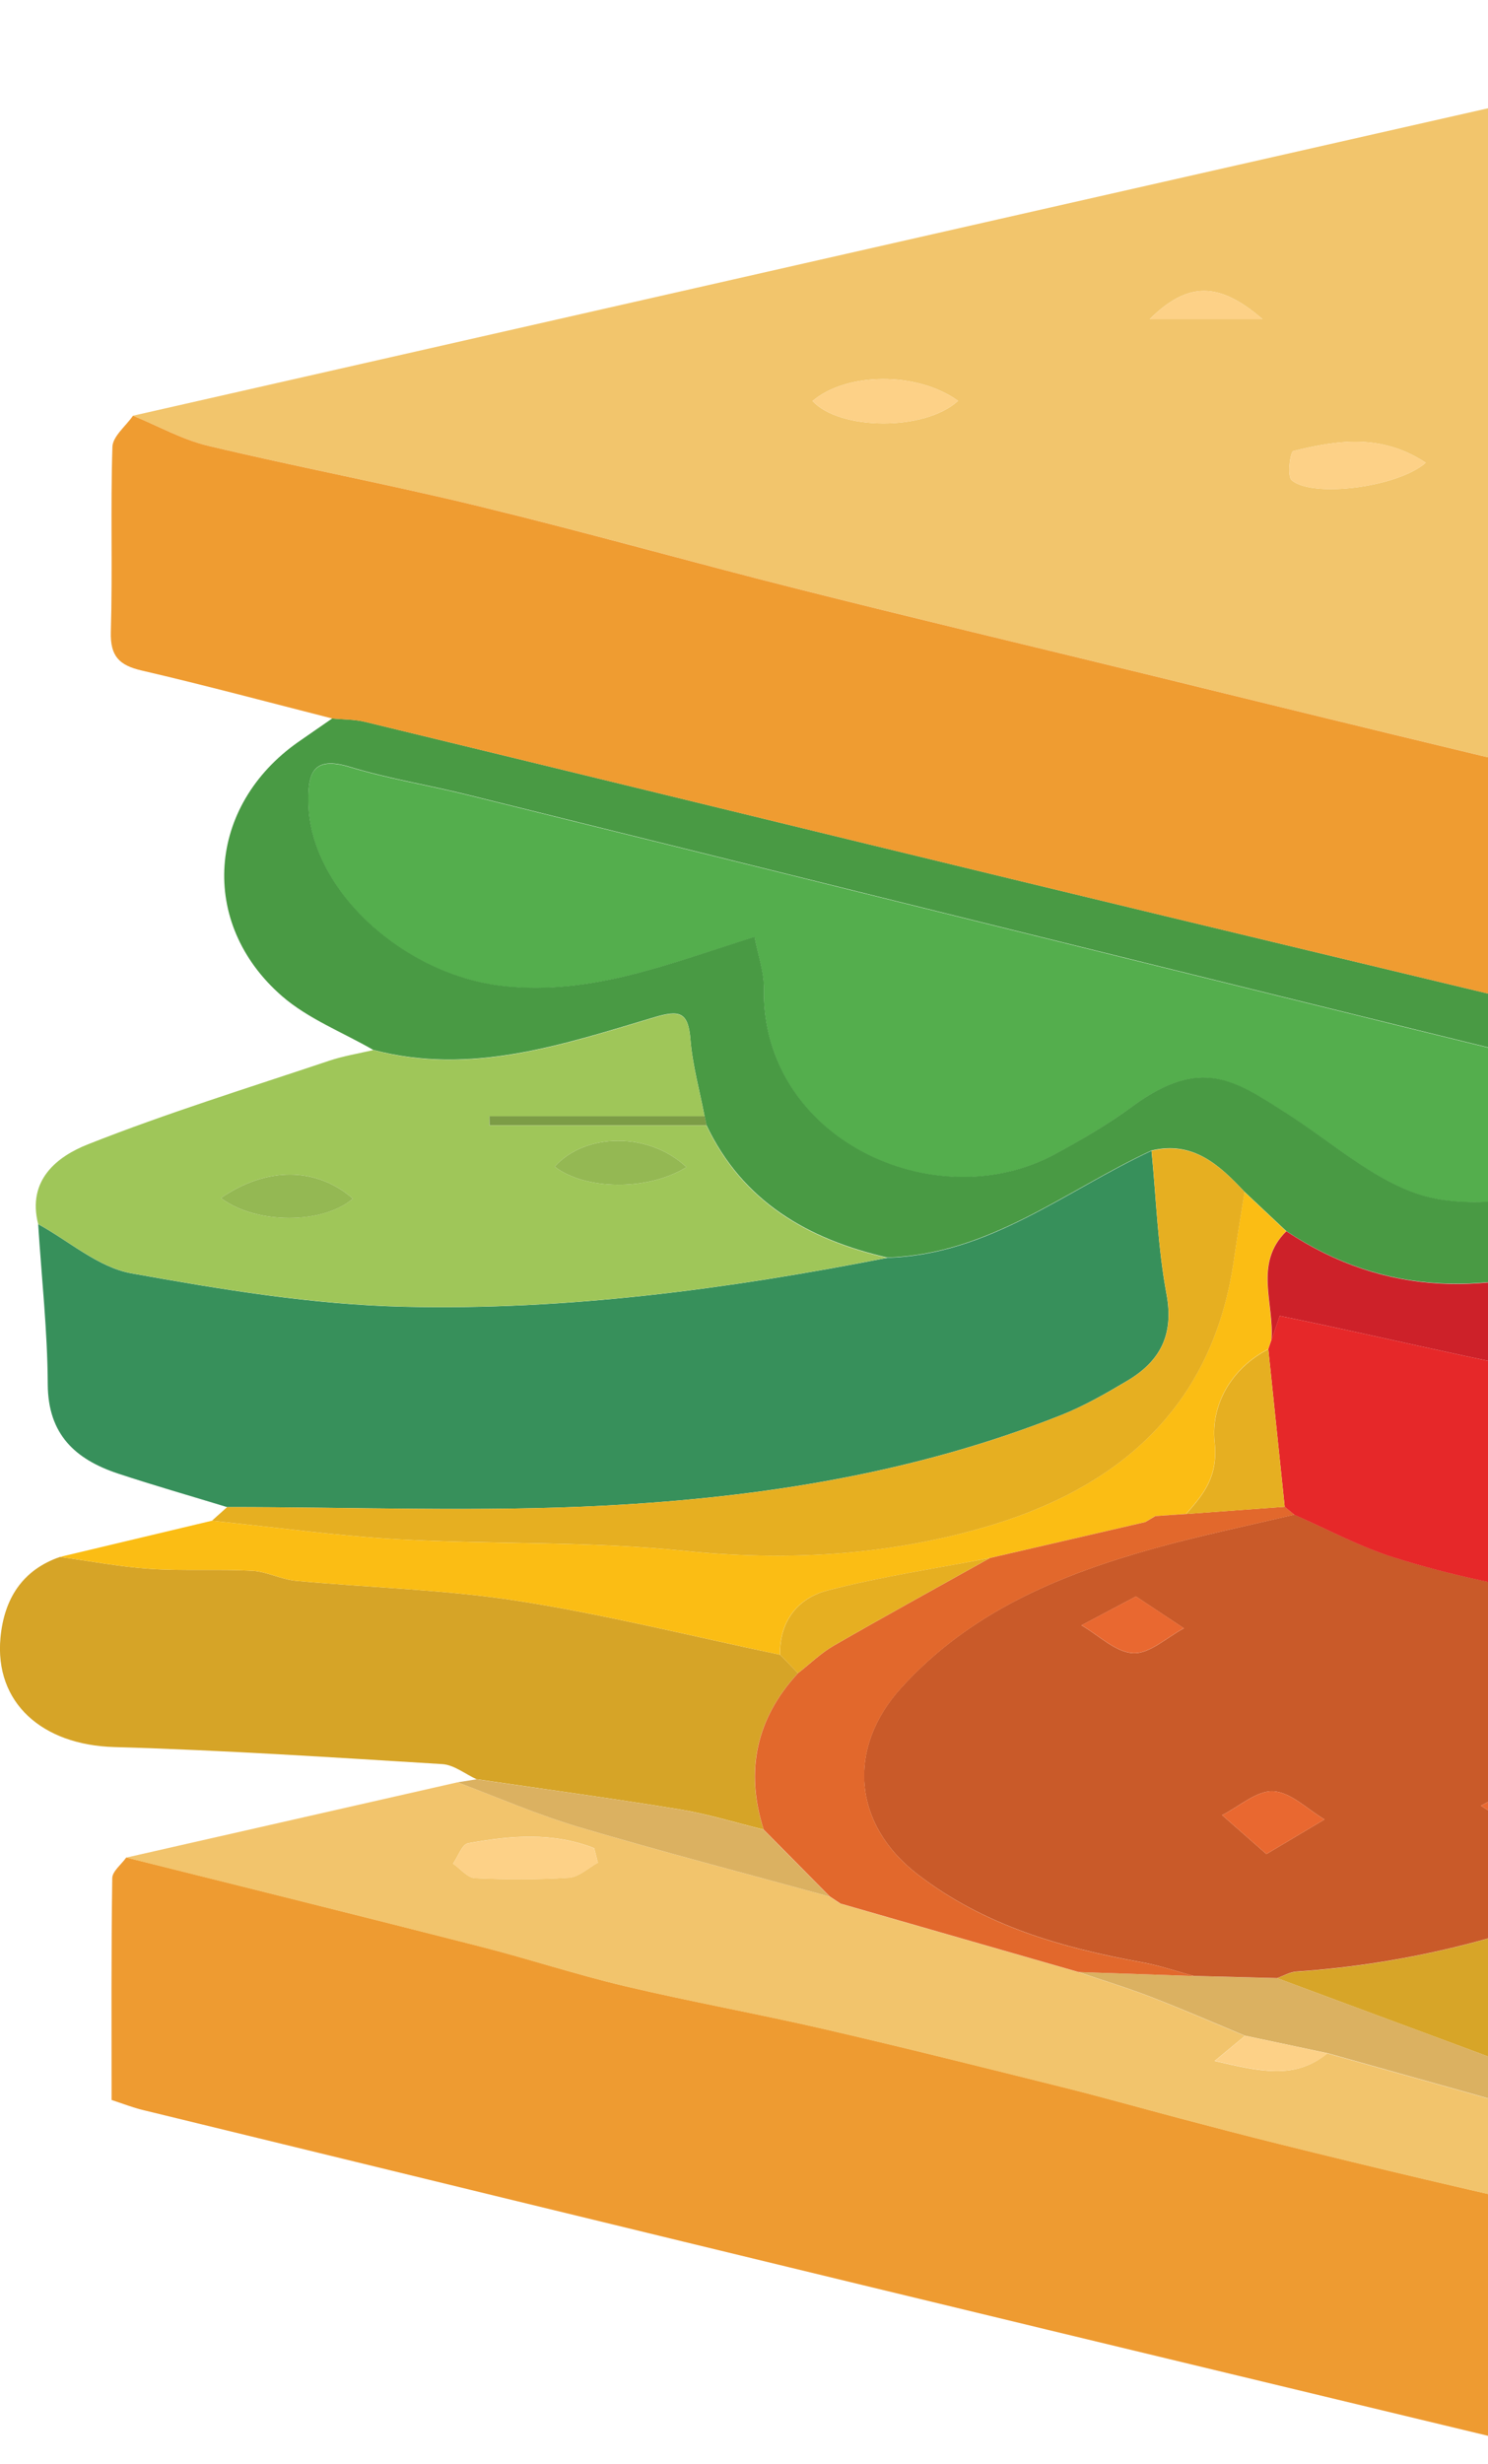 <svg width="578" height="957" viewBox="0 0 578 957" fill="none" xmlns="http://www.w3.org/2000/svg">
<g clip-path="url(#clip0_4_569)">
<path d="M51.703 161.44C287.359 107.959 523.015 54.414 758.704 1.19C765.713 -0.386 773.784 -0.418 780.761 1.286C986.45 51.262 1192.07 101.527 1397.7 151.792C1400.82 152.564 1403.84 153.69 1406.89 154.655C1400.78 156.488 1394.8 158.867 1388.6 160.025C1288.5 178.774 1188.34 197.298 1088.25 216.079C970.309 238.205 852.4 260.427 734.524 282.842C702.081 289.017 669.798 295.963 637.451 302.556C631.278 302.556 625.104 302.556 618.963 302.556C604.397 299.565 589.767 296.96 575.298 293.487C530.475 282.746 485.717 271.715 440.927 260.781C397.133 250.104 353.307 239.684 309.61 228.653C268.421 218.266 227.553 206.688 186.268 196.655C151.348 188.165 116.011 181.508 81.06 173.178C70.899 170.766 61.478 165.428 51.703 161.44ZM839.764 111.786C846.548 110.789 853.493 110.339 860.085 108.602C863.107 107.798 865.487 104.518 868.156 102.363C865.487 99.598 863.011 94.677 860.117 94.42C848.059 93.326 835.809 93.037 823.719 93.809C819.892 94.034 816.356 98.504 812.658 101.013C816.484 103.714 819.989 107.316 824.233 108.924C829.056 110.789 834.555 110.886 839.764 111.786ZM585.04 85.094C600.088 98.343 630.763 97.861 642.242 85.029C630.667 73.741 600.603 73.388 585.04 85.094ZM553.819 179.707C536.359 168.226 519.253 171.024 502.373 175.172C501.183 175.462 499.897 184.884 501.73 186.492C509.8 193.439 542.919 189.29 553.819 179.707ZM372.149 155.684C356.201 144.171 328.677 144.589 315.623 155.748C326.169 167.132 359.127 167.55 372.149 155.684ZM596.391 219.52C613.85 234.635 625.747 234.313 638.448 219.52H596.391ZM1026.35 141.083C1026.35 142.595 1026.35 144.138 1026.35 145.65C1041.24 154.044 1055.68 153.175 1065.52 141.083H1026.32H1026.35ZM710.891 141.276C710.891 143.431 710.891 145.553 710.891 147.708H747.803C747.803 145.553 747.739 143.431 747.739 141.276H710.923H710.891ZM490.411 123.942C473.498 109.31 461.344 109.342 446.586 123.942H490.411ZM793.591 47.724C812.401 60.942 822.883 60.524 835.841 47.724H793.591Z" fill="#F2C56C"/>
<path d="M1355.54 271.94C1373.29 283.228 1388.76 296.413 1394.19 318.024C1373.71 361.15 1350.5 373.371 1301.43 367.743C1296.83 367.228 1290.95 369.383 1287.09 372.213C1236.12 409.711 1182.49 426.948 1121.46 396.429C1117.64 394.499 1110.4 396.204 1106.22 398.712C1089.86 408.521 1074.49 420.034 1057.99 429.618C1025.68 448.367 992.012 448.656 957.543 435.278C950.727 432.641 943.01 432.319 935.711 430.872C910.792 425.855 893.428 440.938 874.458 452.933C821.082 486.636 767.61 483.903 723.527 437.593C714.492 428.106 707.322 416.818 698.865 405.755C696.036 407.653 693.881 409.068 691.759 410.547C669.894 425.694 649.605 444.443 625.683 454.959C605.169 463.996 579.381 469.624 557.967 465.668C537.035 461.809 518.45 444.282 499.222 432.126C479.897 419.905 466.489 410.097 439.737 429.843C430.284 436.789 420.026 442.771 409.673 448.367C363.371 473.419 295.687 442.739 296.684 383.983C296.781 377.616 294.433 371.184 293.051 363.916C259.611 374.464 229.643 386.62 195.721 383.051C157.458 378.999 120.641 346.389 119.773 312.268C119.452 300.337 121.413 293.487 136.011 297.957C150.802 302.459 166.204 304.936 181.252 308.666C321.539 343.43 461.794 378.388 602.178 412.798C612.178 415.242 623.496 415.725 633.593 413.892C718.801 398.262 803.88 382.022 888.959 365.652C1021.82 340.086 1154.68 314.423 1287.47 288.438C1310.37 283.968 1332.88 277.568 1355.54 272.036V271.94Z" fill="#54AE4D"/>
<path d="M631.696 395.947C676.743 387.81 721.823 379.899 766.806 371.441C877.737 350.634 988.572 329.538 1099.5 308.666C1176.38 294.162 1253.29 279.787 1330.24 265.476C1335.42 264.511 1340.75 264.479 1346.03 263.997C1349.21 266.634 1352.39 269.303 1355.58 271.94C1332.91 277.439 1310.4 283.839 1287.51 288.341C1154.71 314.358 1021.85 339.989 888.991 365.556C803.912 381.925 718.833 398.166 633.625 413.795C623.529 415.66 612.21 415.178 602.21 412.702C461.827 378.291 321.571 343.334 181.284 308.57C166.236 304.839 150.834 302.363 136.043 297.86C121.445 293.39 119.484 300.24 119.805 312.171C120.706 346.293 157.522 378.902 195.753 382.954C229.707 386.556 259.643 374.368 293.083 363.819C294.465 371.087 296.845 377.519 296.716 383.887C295.752 442.642 363.436 473.322 409.705 448.27C420.026 442.674 430.316 436.725 439.769 429.746C466.553 410 479.929 419.777 499.254 432.03C518.482 444.186 537.034 461.713 557.999 465.572C579.413 469.527 605.169 463.9 625.715 454.863C649.638 444.347 669.927 425.63 691.791 410.451C693.913 408.971 696.068 407.588 698.897 405.659C707.386 416.722 714.524 428.01 723.559 437.497C767.642 483.806 821.114 486.54 874.49 452.837C893.493 440.841 910.824 425.758 935.743 430.775C943.042 432.255 950.759 432.544 957.575 435.181C992.044 448.592 1025.71 448.27 1058.02 429.521C1074.52 419.938 1089.89 408.425 1106.26 398.616C1110.44 396.107 1117.67 394.403 1121.5 396.333C1182.52 426.852 1236.16 409.614 1287.12 372.117C1290.98 369.287 1296.86 367.132 1301.46 367.646C1350.53 373.274 1373.74 361.054 1394.23 317.928C1404.68 339.861 1404.8 361.697 1389.34 380.928C1377.44 395.722 1360.21 400.931 1341.72 395.464C1332.97 392.859 1325.29 386.588 1315.93 381.282C1298.6 411.062 1269.92 429.2 1236.06 440.262C1211.46 438.333 1186.86 436.403 1162.27 434.442C1156.09 430.872 1150.18 426.691 1143.68 423.861C1127.19 416.657 1120.21 419.391 1110.47 435.664C1099.99 443.575 1089.54 451.486 1079.05 459.397C1050.53 474.705 1020.5 479.947 988.636 472.808C978.154 468.852 967.768 464.639 957.157 460.973C939.408 454.863 922.463 455.795 907.19 467.919C901.37 471.65 895.293 475.091 889.731 479.175C850.053 508.247 807.417 515.419 761.276 496.734C752.594 493.229 742.948 490.592 735.874 484.9C726.517 477.374 719.283 467.244 711.148 458.272C711.148 457.339 710.666 456.857 709.733 456.857C708.447 455.377 707.161 453.898 705.843 452.419L706.228 452.001C698.511 434.281 695.65 433.67 681.952 444.99C668.126 456.406 653.785 467.148 639.638 478.21C633.4 481.362 627.194 484.482 620.956 487.633C579.027 503.295 538.289 503.809 499.607 478.082L483.402 462.838C473.627 452.386 463.37 442.964 447.261 446.823C413.756 462.42 383.982 487.279 344.593 488.373C313.854 481.233 288.517 466.697 274.401 436.918C274.144 435.76 273.919 434.57 273.662 433.412C271.765 423.507 269 413.699 268.196 403.729C267.36 392.988 264.016 392.12 254.016 395.111C218.518 405.691 182.956 417.783 144.982 407.749C133.053 400.867 119.677 395.689 109.484 386.813C76.976 358.481 80.481 312.911 115.915 288.116C120.288 285.061 124.661 282.07 129.066 279.015C133.31 279.433 137.683 279.337 141.799 280.334C226.685 300.883 311.539 321.658 396.458 342.208C471.537 360.378 546.648 378.323 621.76 396.365C625.072 396.204 628.352 396.075 631.663 395.915L631.696 395.947Z" fill="#499A44"/>
<path d="M1406.44 594.885C1421.94 606.784 1427.31 622.188 1421.97 639.554C1416.73 656.631 1400.95 667.919 1381.94 668.466C1339.85 669.72 1297.76 671.103 1255.67 672.421C1253.13 673.225 1250.63 674.286 1248.02 674.865C1184.87 688.469 1121.11 699.853 1058.64 716.094C937.833 747.481 820.439 789.578 704.203 834.923C697.708 837.463 688.994 839.232 682.885 837.045C620.442 814.63 558.32 791.315 496.103 768.256C498.578 767.388 501.054 765.941 503.562 765.748C548.192 762.725 590.764 751.565 631.631 733.621C650.345 736.676 669.284 743.365 687.708 742.046C723.559 739.538 760.118 736.193 794.587 726.674C866.741 706.767 937.704 682.584 1009.15 660.233C1027.9 654.38 1046.74 648.816 1065.55 643.124C1080.6 641.516 1095.68 640.133 1110.72 638.3C1151.85 633.251 1189.57 617.557 1226.74 600.32C1261.33 600.577 1295.9 600.866 1330.5 601.124C1336.93 601.059 1343.36 601.413 1349.72 600.802C1368.63 599.033 1387.51 596.879 1406.41 594.885H1406.44Z" fill="#D7A528"/>
<path d="M625.008 951.855C623.529 953.302 622.049 954.781 620.57 956.228C525.556 933.363 430.541 910.562 335.558 887.568C242.119 864.96 148.744 842.191 55.337 819.422C51.736 818.554 48.231 817.171 43.343 815.563C43.343 786.973 43.183 758.223 43.601 729.44C43.633 726.739 47.17 724.07 49.067 721.368C94.886 732.849 140.706 744.201 186.461 755.907C205.367 760.731 223.952 766.906 242.955 771.376C268.549 777.422 294.498 782.085 320.156 788.002C351.056 795.142 381.795 802.828 412.567 810.514C427.936 814.341 443.209 818.683 458.547 822.735C471.376 826.111 484.206 829.488 497.067 832.672C515.974 837.367 534.88 841.966 553.819 846.436C576.487 851.775 599.188 856.888 621.857 862.098C622.885 868.24 624.718 874.383 624.815 880.557C625.201 904.291 625.008 928.057 625.04 951.79L625.008 951.855Z" fill="#EE9B31"/>
<path d="M621.76 396.397C546.649 378.356 471.537 360.411 396.458 342.241C311.539 321.691 226.717 300.916 141.799 280.366C137.683 279.369 133.31 279.465 129.066 279.047C104.404 272.776 79.774 266.152 54.983 260.395C46.302 258.369 42.797 254.864 43.054 245.441C43.761 221.514 42.893 197.523 43.665 173.565C43.794 169.448 48.874 165.493 51.671 161.44C61.446 165.428 70.867 170.767 81.028 173.179C115.979 181.508 151.348 188.165 186.235 196.655C227.489 206.689 268.389 218.266 309.578 228.654C353.275 239.684 397.133 250.104 440.894 260.781C485.685 271.715 530.443 282.746 575.266 293.487C589.703 296.96 604.365 299.565 618.931 302.556C620.603 304.55 623.754 306.576 623.721 308.57C623.303 337.867 622.467 367.132 621.728 396.429L621.76 396.397Z" fill="#EF9C31"/>
<path d="M344.626 488.469C384.014 487.408 413.757 462.517 447.293 446.919C449.126 465.508 449.705 484.321 453.113 502.62C456.071 518.41 450.605 528.669 437.904 536.226C429.673 541.114 421.248 545.97 412.374 549.508C355.654 572.084 295.977 581.474 235.656 584.69C186.621 587.295 137.362 585.269 88.198 585.301C74.05 580.992 59.839 576.908 45.819 572.277C29.292 566.778 18.649 557.13 18.553 537.641C18.456 516.898 16.141 496.156 14.823 475.413C26.849 482.005 38.199 492.2 50.996 494.515C86.044 500.819 121.606 506.704 157.104 507.508C220.158 508.987 282.697 500.658 344.626 488.502V488.469Z" fill="#37905B"/>
<path d="M621.824 862.162C599.156 856.952 576.455 851.806 553.787 846.5C534.848 842.03 515.909 837.431 497.035 832.736C484.173 829.552 471.344 826.175 458.515 822.799C443.177 818.747 427.936 814.405 412.535 810.578C381.763 802.924 351.024 795.206 320.124 788.066C294.465 782.149 268.549 777.486 242.923 771.44C223.92 766.938 205.335 760.795 186.428 755.971C140.673 744.265 94.822 732.913 49.035 721.432C91.928 711.688 134.821 701.944 177.682 692.199C193.406 698.052 208.84 704.838 224.884 709.597C257.167 719.181 289.771 727.639 322.246 736.579L322.407 736.676C323.725 737.544 325.044 738.444 326.362 739.313L418.837 765.909C428.226 769.092 437.743 771.987 446.971 775.556C459.286 780.316 471.408 785.622 483.595 790.671C480.637 793.115 477.678 795.56 471.794 800.416C489.415 804.468 502.855 807.844 515.588 797.457C547.388 806.462 579.317 815.113 610.988 824.6C637.483 832.511 663.721 841.355 690.055 849.813C671.406 853.993 652.789 858.174 634.139 862.355C629.991 862.323 625.876 862.258 621.728 862.226L621.824 862.162ZM232.248 723.426C231.765 721.529 231.283 719.663 230.801 717.766C214.917 711.495 198.325 712.813 181.798 715.869C179.451 716.287 177.908 721.046 175.978 723.78C178.84 725.741 181.605 729.279 184.563 729.408C196.718 729.987 208.936 730.019 221.058 729.215C224.884 728.957 228.518 725.42 232.248 723.394V723.426Z" fill="#F2C46C"/>
<path d="M483.659 790.639C471.473 785.558 459.351 780.284 447.036 775.524C437.808 771.955 428.29 769.06 418.901 765.877C433.821 766.391 448.772 766.906 463.692 767.42C474.527 767.71 485.331 767.967 496.167 768.256C558.385 791.315 620.506 814.63 682.949 837.045C689.058 839.232 697.772 837.464 704.267 834.923C820.503 789.578 937.897 747.481 1058.7 716.094C1121.17 699.853 1184.9 688.469 1248.09 674.866C1250.69 674.319 1253.17 673.258 1255.74 672.421C1266.51 676.441 1277.22 680.719 1288.12 684.449C1295.38 686.925 1302.91 688.598 1310.3 690.624C1304.61 693.614 1299.24 697.924 1293.2 699.403C1210.69 719.696 1128.09 739.667 1045.45 759.509C1041.72 760.41 1037.51 759.22 1033.52 758.995C1033.62 755.65 1034.71 749.829 1033.62 749.379C1021.92 744.555 1010.57 744.877 1000.31 757.837C1009.25 759.123 1018.19 760.442 1027.12 761.728C1020.79 764.462 1014.68 767.967 1008.12 769.768C962.206 782.374 916.097 794.273 870.278 807.137C850.374 812.733 830.986 820.065 811.34 826.626C770.954 834.312 730.537 842.03 690.151 849.748C663.817 841.323 637.58 832.479 611.085 824.535C579.413 815.081 547.485 806.398 515.684 797.393C505.009 795.142 494.334 792.858 483.659 790.607V790.639ZM1103.2 719.792C1103.2 721.432 1103.2 723.073 1103.2 724.713C1115.61 731.241 1128.06 732.592 1140.56 719.792H1103.23H1103.2Z" fill="#DBB161"/>
<path d="M344.626 488.469C282.697 500.626 220.158 508.955 157.104 507.476C121.606 506.639 86.044 500.786 50.996 494.483C38.199 492.168 26.849 482.005 14.823 475.381C10.482 458.336 22.122 449.171 34.18 444.411C64.886 432.255 96.526 422.478 127.844 411.962C133.407 410.097 139.259 409.164 144.982 407.814C182.956 417.879 218.518 405.788 254.016 395.207C264.016 392.216 267.36 393.085 268.196 403.826C269 413.795 271.765 423.636 273.662 433.541C245.784 433.541 217.907 433.541 190.03 433.541C190.03 434.699 190.062 435.889 190.094 437.046H274.369C288.485 466.858 313.822 481.362 344.561 488.502L344.626 488.469ZM266.652 453.287C252.022 439.523 227.36 439.844 215.463 453.094C227.296 462.195 251.508 462.645 266.652 453.287ZM85.787 465.282C99.645 475.702 125.625 475.381 137.072 465.508C122.989 453.287 103.857 452.901 85.787 465.282Z" fill="#9FC659"/>
<path d="M185.142 691.01C180.705 688.984 176.364 685.414 171.798 685.124C129.355 682.52 86.88 679.722 44.372 678.5C16.398 677.696 -2.219 661.327 0.193 635.921C1.608 621.192 8.457 609.775 23.312 604.662C34.983 606.27 46.623 608.521 58.392 609.293C71.543 610.161 84.822 609.325 97.973 610.032C103.664 610.354 109.163 613.377 114.886 613.924C143.728 616.625 172.859 617.3 201.412 621.77C235.527 627.109 269.193 635.567 303.018 642.642C305.333 645.022 307.649 647.401 309.964 649.781C293.694 667.437 289.321 687.697 296.588 710.53C285.687 707.861 274.884 704.484 263.855 702.684C237.682 698.406 211.412 694.837 185.174 690.977L185.142 691.01Z" fill="#D6A427"/>
<path d="M303.018 642.642C269.16 635.535 235.527 627.109 201.412 621.77C172.859 617.3 143.728 616.625 114.886 613.924C109.195 613.377 103.664 610.322 97.973 610.032C84.79 609.325 71.542 610.161 58.391 609.293C46.655 608.521 35.016 606.27 23.311 604.662C42.958 599.966 62.604 595.303 82.282 590.608C106.622 593.084 130.931 596.493 155.335 597.844C192.087 599.902 229.129 598.487 265.656 602.282C305.108 606.366 343.789 604.083 381.313 593.438C433.82 578.516 471.022 547.032 479.254 489.37C480.508 480.526 482.019 471.747 483.402 462.935C488.804 468.016 494.205 473.097 499.607 478.179C486.746 490.817 495.106 506.382 493.787 520.597C493.402 521.723 493.016 522.848 492.63 523.941C477.968 531.531 470.283 545.842 471.794 559.96C473.209 573.21 467.775 579.995 460.701 587.939C456.714 588.228 452.727 588.518 448.708 588.807C447.422 589.579 446.103 590.351 444.817 591.123C424.689 595.786 404.593 600.417 384.464 605.08C363.339 609.196 341.957 612.348 321.153 617.751C309.899 620.677 302.665 629.682 302.986 642.642H303.018Z" fill="#FBBD14"/>
<path d="M483.434 462.935C482.051 471.747 480.54 480.526 479.286 489.37C471.055 547.032 433.853 578.516 381.345 593.438C343.79 604.115 305.141 606.366 265.688 602.282C229.161 598.487 192.12 599.87 155.368 597.844C130.963 596.493 106.654 593.084 82.314 590.608C84.275 588.839 86.237 587.07 88.23 585.302C137.394 585.302 186.653 587.295 235.688 584.691C296.009 581.507 355.719 572.116 412.406 549.508C421.28 545.971 429.705 541.147 437.936 536.226C450.637 528.669 456.103 518.41 453.145 502.62C449.704 484.321 449.126 465.508 447.325 446.92C463.434 443.06 473.691 452.451 483.466 462.935H483.434Z" fill="#E6AF21"/>
<path d="M185.142 691.009C211.38 694.868 237.649 698.406 263.823 702.715C274.884 704.516 285.655 707.893 296.555 710.562C305.141 719.245 313.693 727.896 322.279 736.579C289.803 727.639 257.199 719.181 224.917 709.597C208.872 704.838 193.438 698.084 177.715 692.199L185.142 691.009Z" fill="#DBB161"/>
<path d="M553.819 179.707C542.919 189.29 509.8 193.471 501.73 186.492C499.897 184.917 501.151 175.462 502.373 175.172C519.286 170.992 536.359 168.226 553.819 179.707Z" fill="#FDD187"/>
<path d="M372.149 155.684C359.127 167.551 326.169 167.133 315.623 155.748C328.677 144.589 356.201 144.171 372.149 155.684Z" fill="#FDD187"/>
<path d="M490.411 123.942H446.586C461.344 109.342 473.498 109.31 490.411 123.942Z" fill="#FDD187"/>
<path d="M930.405 495.159C922.946 499.404 915.486 503.681 908.026 507.926C889.473 512.878 870.921 517.863 852.336 522.751C782.369 541.147 711.18 548.897 639.477 539.346C592.018 533.042 545.362 520.854 497.099 511.045C496.81 511.849 495.331 516.223 493.852 520.597C495.17 506.382 486.81 490.817 499.672 478.178C538.353 503.906 579.092 503.391 621.021 487.73C627.001 489.081 632.95 491.364 638.93 491.46C642.339 491.492 645.811 487.955 649.22 486.058C646.036 483.485 642.853 480.912 639.702 478.339C653.818 467.309 668.19 456.535 682.017 445.119C695.714 433.798 698.576 434.377 706.293 452.129C697.836 453.158 689.38 454.188 678.222 455.538C690.762 471.907 701.052 462.967 711.18 458.4C719.315 467.405 726.582 477.535 735.906 485.028C742.98 490.721 752.626 493.326 761.308 496.863C807.449 515.548 850.085 508.344 889.763 479.304C895.326 475.22 901.403 471.779 907.222 468.08C918.894 473.773 928.926 480.816 930.405 495.191V495.159ZM689.155 474.159C679.637 480.237 672.113 485.093 664.557 489.917C673.238 493.647 681.888 500.304 690.569 500.272C698.319 500.272 706.068 492.907 713.817 488.791C706.389 484.385 698.962 479.979 689.155 474.159ZM684.782 527.029C691.084 523.459 695.618 520.854 700.183 518.281C695.714 515.934 691.277 511.849 686.711 511.721C681.856 511.56 676.904 515.097 671.985 517.027C675.907 520.114 679.862 523.202 684.782 527.061V527.029Z" fill="#CD2129"/>
<path d="M274.434 437.014H190.158C190.158 435.856 190.126 434.667 190.094 433.509C217.971 433.509 245.849 433.509 273.726 433.509C273.951 434.667 274.208 435.856 274.434 437.014Z" fill="#7C9C46"/>
<path d="M496.167 768.224C485.331 767.935 474.527 767.678 463.691 767.388C457.036 765.619 450.444 763.336 443.692 762.114C412.342 756.422 382.278 747.835 356.426 727.929C331.153 708.44 328.838 678.885 350.027 655.506C376.779 626.015 411.441 611.608 448.45 601.285C466.36 596.3 484.624 592.537 502.726 588.228C515.459 593.792 527.838 600.513 541.022 604.694C586.262 619.037 633.046 623.7 680.312 624.729C681.213 627.141 681.759 629.842 683.11 631.965C701.341 660.49 699.894 680.944 674.782 703.905C662.049 715.547 646.165 723.78 631.696 733.556C590.828 751.501 548.256 762.661 503.627 765.684C501.086 765.844 498.643 767.324 496.167 768.192V768.224ZM491.923 720.049C500.894 714.711 507.71 710.659 514.495 706.607C507.871 702.683 501.408 696.026 494.591 695.673C488.161 695.319 481.344 701.59 474.72 704.935C480.058 709.63 485.427 714.325 491.923 720.049ZM441.28 620.001C432.856 624.472 426.457 627.848 420.091 631.225C426.779 635.084 433.37 641.741 440.219 642.031C446.618 642.32 453.306 635.856 459.865 632.383C454.077 628.524 448.258 624.665 441.28 620.034V620.001ZM596.391 714.872C603.625 709.823 608.995 706.092 614.365 702.362C607.998 698.76 601.696 692.425 595.233 692.264C588.641 692.103 581.889 698.02 575.233 701.268C581.632 705.385 588.063 709.533 596.391 714.872Z" fill="#C95A29"/>
<path d="M502.758 588.26C484.656 592.569 466.392 596.3 448.483 601.317C411.474 611.608 376.812 626.047 350.06 655.538C328.87 678.918 331.185 708.472 356.458 727.961C382.31 747.9 412.374 756.486 443.724 762.146C450.476 763.368 457.068 765.619 463.724 767.42C448.804 766.906 433.853 766.391 418.933 765.877C388.098 757.001 357.262 748.157 326.459 739.281C325.14 738.412 323.822 737.512 322.504 736.644L322.343 736.547C313.758 727.864 305.205 719.213 296.62 710.53C289.385 687.697 293.726 667.404 309.996 649.781C314.594 646.211 318.838 641.999 323.822 639.136C343.918 627.559 364.272 616.4 384.529 605.079C404.657 600.416 424.753 595.785 444.881 591.122C446.168 590.35 447.486 589.579 448.772 588.807C452.759 588.517 456.746 588.228 460.765 587.971C473.531 587.038 486.296 586.105 499.061 585.173C500.315 586.202 501.537 587.231 502.791 588.26H502.758Z" fill="#E2682C"/>
<path d="M232.248 723.426C228.518 725.452 224.917 728.99 221.058 729.247C208.936 730.051 196.685 730.019 184.563 729.44C181.605 729.311 178.84 725.774 175.978 723.812C177.908 721.078 179.451 716.319 181.798 715.901C198.325 712.846 214.917 711.527 230.801 717.798C231.283 719.695 231.765 721.561 232.248 723.458V723.426Z" fill="#FDD187"/>
<path d="M483.659 790.64C494.334 792.891 505.009 795.174 515.684 797.425C502.951 807.813 489.511 804.436 471.891 800.384C477.775 795.528 480.733 793.084 483.691 790.64H483.659Z" fill="#FDD187"/>
<path d="M266.652 453.287C251.508 462.645 227.296 462.195 215.463 453.094C227.36 439.844 252.022 439.523 266.652 453.287Z" fill="#94B853"/>
<path d="M85.787 465.283C103.857 452.901 122.989 453.287 137.072 465.508C125.657 475.413 99.677 475.702 85.787 465.283Z" fill="#94B853"/>
<path d="M384.496 605.08C364.239 616.4 343.886 627.559 323.79 639.136C318.806 641.999 314.562 646.212 309.964 649.781C307.649 647.401 305.333 645.022 303.018 642.642C302.729 629.682 309.932 620.709 321.185 617.75C341.989 612.315 363.371 609.164 384.496 605.08Z" fill="#E6AF21"/>
<path d="M502.758 588.26C501.504 587.231 500.283 586.202 499.029 585.173C496.906 564.751 494.784 544.362 492.662 523.941C493.048 522.816 493.434 521.69 493.82 520.597C495.299 516.223 496.81 511.849 497.067 511.045C545.362 520.854 592.018 533.042 639.445 539.346C711.148 548.897 782.337 541.114 852.304 522.751C870.889 517.863 889.441 512.878 907.994 507.926C901.403 514.068 894.457 519.825 888.316 526.385C867.673 548.382 866.548 570.958 884.232 595.399C886.033 597.908 887.03 600.963 888.412 603.793C820.31 623.314 750.762 628.427 680.312 624.793C633.078 623.764 586.294 619.101 541.054 604.758C527.871 600.577 515.491 593.856 502.758 588.292V588.26Z" fill="#E62829"/>
<path d="M492.662 523.974C494.784 544.395 496.906 564.784 499.029 585.205C486.263 586.138 473.498 587.07 460.733 588.003C467.807 580.06 473.241 573.274 471.826 560.024C470.315 545.906 478 531.595 492.662 524.006V523.974Z" fill="#E6AF21"/>
<path d="M491.923 720.049C485.427 714.325 480.09 709.63 474.72 704.934C481.376 701.59 488.161 695.319 494.591 695.673C501.408 696.026 507.871 702.715 514.495 706.607C507.678 710.659 500.894 714.711 491.923 720.049Z" fill="#E96830"/>
<path d="M441.28 620.001C448.258 624.664 454.077 628.492 459.865 632.351C453.306 635.824 446.618 642.288 440.219 641.998C433.37 641.709 426.779 635.052 420.091 631.193C426.457 627.816 432.856 624.439 441.28 619.969V620.001Z" fill="#E96830"/>
<path d="M596.391 714.872C588.063 709.501 581.632 705.385 575.233 701.269C581.921 698.02 588.642 692.103 595.233 692.264C601.696 692.425 607.998 698.728 614.365 702.362C608.995 706.093 603.657 709.823 596.391 714.872Z" fill="#E96830"/>
</g>
<defs>
<clipPath id="clip0_4_569">
<rect width="1424" height="957" fill="white"/>
</clipPath>
</defs>
</svg>

